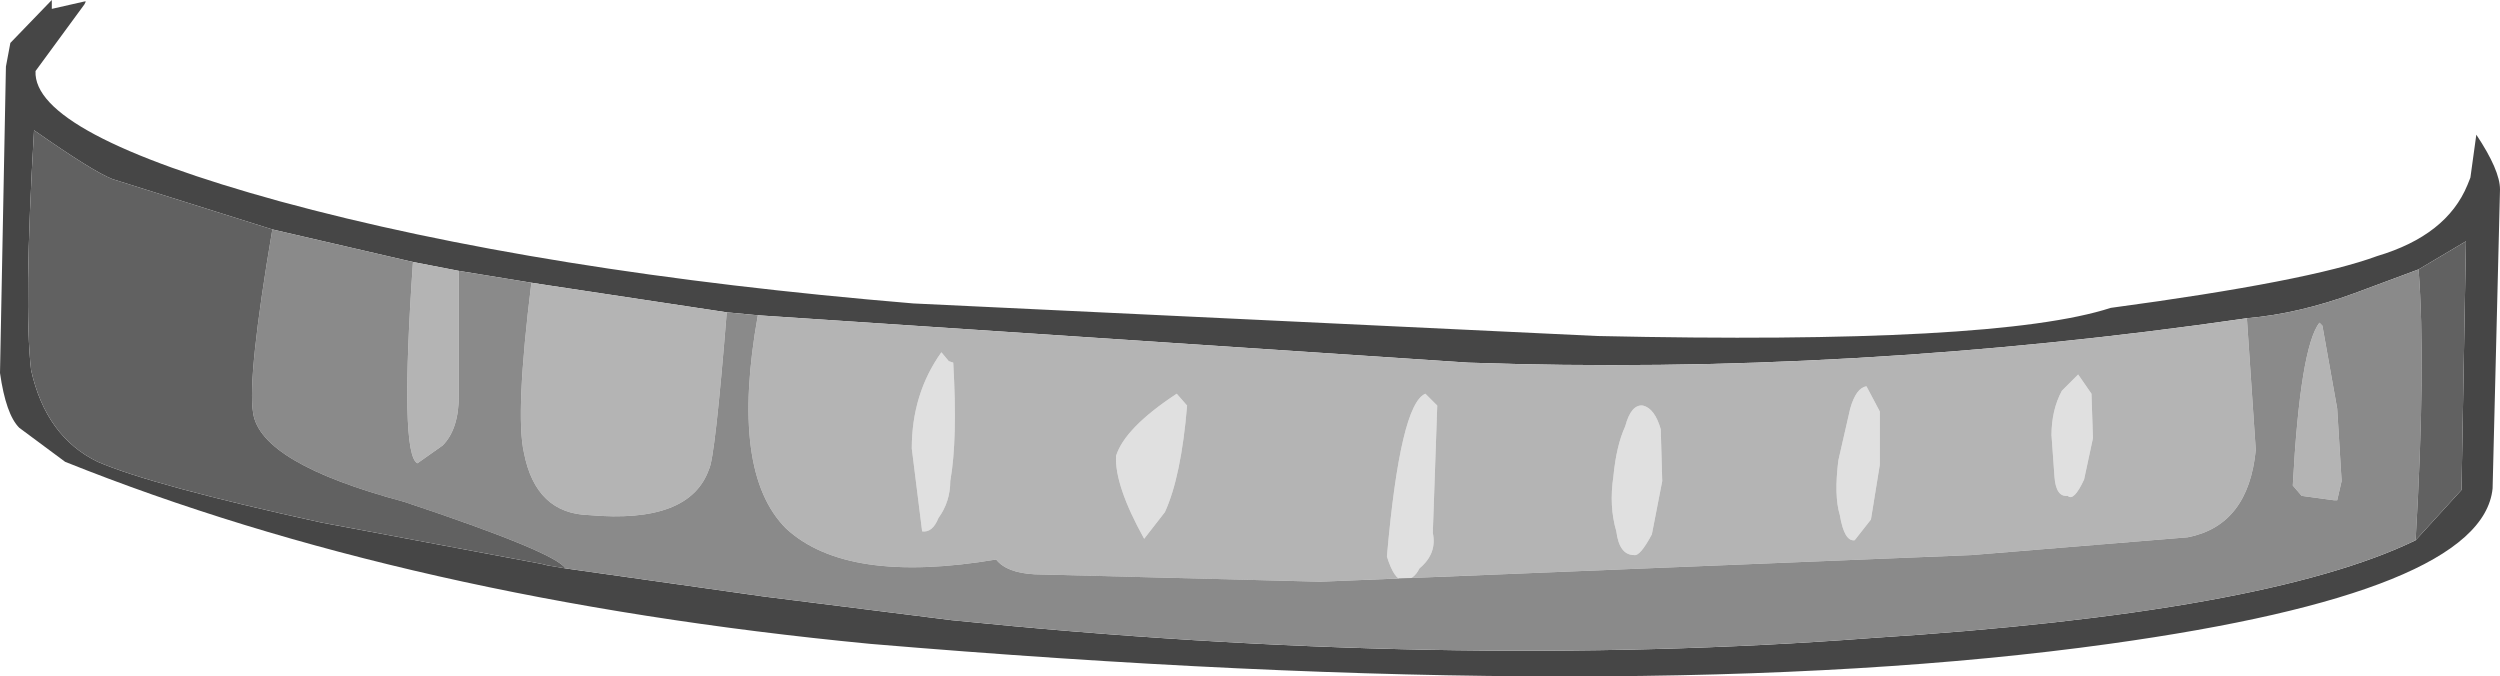 <?xml version="1.0" encoding="UTF-8" standalone="no"?>
<svg xmlns:ffdec="https://www.free-decompiler.com/flash" xmlns:xlink="http://www.w3.org/1999/xlink" ffdec:objectType="shape" height="22.85px" width="84.45px" xmlns="http://www.w3.org/2000/svg">
  <g transform="matrix(1.0, 0.0, 0.0, 1.0, 48.55, 56.7)">
    <path d="M35.1 -52.15 Q35.9 -50.95 35.9 -50.3 L35.65 -40.2 Q35.3 -36.7 22.7 -34.95 6.9 -32.75 -19.15 -34.95 -34.75 -36.45 -46.35 -41.1 L-47.9 -42.25 Q-48.35 -42.7 -48.55 -44.1 L-48.35 -54.45 -48.2 -55.25 -46.8 -56.7 -46.8 -56.4 -45.7 -56.65 -45.65 -56.65 -45.7 -56.55 -47.35 -54.3 Q-47.45 -52.2 -39.1 -49.9 -30.3 -47.5 -17.7 -46.45 L5.4 -45.35 Q18.9 -45.05 22.75 -46.3 29.45 -47.2 31.75 -48.05 34.1 -48.75 34.8 -50.45 L34.9 -50.7 35.1 -52.15 M33.15 -47.6 L31.0 -46.8 Q29.1 -46.1 27.35 -45.95 13.9 -44.0 1.05 -44.45 L-22.95 -46.05 -24.0 -46.15 -29.95 -47.05 -30.6 -47.15 -33.05 -47.55 -34.6 -47.85 -39.35 -48.95 -44.75 -50.65 Q-45.4 -50.9 -47.4 -52.3 -47.75 -46.35 -47.5 -44.2 -47.0 -41.95 -45.25 -41.1 -43.4 -40.3 -37.7 -39.05 L-30.25 -37.65 -30.05 -37.6 -29.45 -37.5 -22.75 -36.55 -16.4 -35.75 Q0.25 -34.05 14.7 -35.15 28.0 -36.0 33.05 -38.45 L34.6 -40.15 34.75 -48.55 33.15 -47.6" fill="#464646" fill-rule="evenodd" stroke="none"/>
    <path d="M5.95 -40.6 Q6.05 -41.65 6.35 -42.3 6.55 -43.05 6.95 -43.0 7.35 -42.9 7.55 -42.2 L7.6 -40.45 7.25 -38.65 Q6.85 -37.9 6.65 -37.95 6.15 -37.95 6.05 -38.75 5.8 -39.6 5.95 -40.6 M13.55 -41.15 L13.95 -42.9 Q14.15 -43.6 14.5 -43.65 L14.95 -42.8 14.95 -41.0 14.65 -39.15 14.1 -38.45 Q13.75 -38.4 13.6 -39.3 13.4 -39.95 13.55 -41.15 M20.75 -42.0 Q20.75 -42.85 21.1 -43.5 L21.65 -44.05 22.1 -43.4 22.15 -41.9 21.85 -40.5 Q21.5 -39.75 21.3 -39.95 20.9 -39.9 20.85 -40.6 L20.75 -42.0 M-17.4 -38.75 L-17.75 -41.55 Q-17.75 -43.4 -16.75 -44.8 L-16.5 -44.5 -16.35 -44.45 Q-16.2 -41.85 -16.45 -40.45 -16.45 -39.75 -16.85 -39.2 -17.05 -38.7 -17.4 -38.75 M-1.7 -37.9 Q-1.25 -43.05 -0.4 -43.4 L-0.1 -43.1 0.0 -43.0 -0.15 -38.7 Q0.0 -38.0 -0.6 -37.5 -0.8 -37.1 -1.15 -37.1 -1.45 -37.1 -1.7 -37.9 M-9.9 -38.5 Q-10.9 -40.3 -10.85 -41.3 -10.55 -42.25 -8.8 -43.4 L-8.45 -43.0 Q-8.65 -40.6 -9.2 -39.4 L-9.9 -38.5" fill="#e0e0e0" fill-rule="evenodd" stroke="none"/>
    <path d="M27.35 -45.95 L27.65 -41.5 Q27.4 -38.95 25.35 -38.55 L18.05 -37.95 -3.95 -37.05 -13.6 -37.3 Q-14.55 -37.35 -14.9 -37.8 -19.95 -36.95 -22.0 -38.85 -23.9 -40.75 -22.95 -46.05 L1.05 -44.45 Q13.9 -44.0 27.35 -45.95 M-24.0 -46.15 Q-24.4 -41.2 -24.6 -40.85 -25.25 -39.0 -28.65 -39.3 -30.45 -39.35 -30.85 -41.4 -31.15 -42.7 -30.6 -47.15 L-29.95 -47.05 -24.0 -46.15 M-33.05 -47.55 L-33.05 -43.35 Q-33.05 -42.2 -33.6 -41.65 L-34.45 -41.05 Q-35.05 -41.35 -34.6 -47.85 L-33.05 -47.55 M28.9 -40.3 Q29.15 -44.95 29.8 -45.8 L29.9 -45.7 30.4 -42.9 30.55 -40.45 30.4 -39.8 30.3 -39.8 29.2 -39.95 28.9 -40.3 M20.75 -42.0 L20.85 -40.6 Q20.9 -39.9 21.3 -39.95 21.5 -39.75 21.85 -40.5 L22.15 -41.9 22.1 -43.4 21.65 -44.05 21.1 -43.5 Q20.75 -42.85 20.75 -42.0 M13.55 -41.15 Q13.4 -39.95 13.6 -39.3 13.75 -38.4 14.1 -38.45 L14.65 -39.15 14.95 -41.0 14.95 -42.8 14.5 -43.65 Q14.15 -43.6 13.95 -42.9 L13.55 -41.15 M5.95 -40.6 Q5.8 -39.6 6.05 -38.75 6.15 -37.95 6.65 -37.95 6.85 -37.9 7.25 -38.65 L7.6 -40.45 7.55 -42.2 Q7.35 -42.9 6.95 -43.0 6.55 -43.05 6.35 -42.3 6.05 -41.65 5.95 -40.6 M-9.9 -38.5 L-9.2 -39.4 Q-8.65 -40.6 -8.45 -43.0 L-8.8 -43.4 Q-10.55 -42.25 -10.85 -41.3 -10.9 -40.3 -9.9 -38.5 M-1.7 -37.9 Q-1.45 -37.1 -1.15 -37.1 -0.8 -37.1 -0.6 -37.5 0.0 -38.0 -0.15 -38.7 L0.0 -43.0 -0.1 -43.1 -0.4 -43.4 Q-1.25 -43.05 -1.7 -37.9 M-17.4 -38.75 Q-17.05 -38.7 -16.85 -39.2 -16.45 -39.75 -16.45 -40.45 -16.2 -41.85 -16.35 -44.45 L-16.5 -44.5 -16.75 -44.8 Q-17.75 -43.4 -17.75 -41.55 L-17.4 -38.75" fill="#b4b4b4" fill-rule="evenodd" stroke="none"/>
    <path d="M27.35 -45.95 Q29.1 -46.1 31.0 -46.8 L33.15 -47.6 Q33.4 -44.35 33.05 -38.45 28.0 -36.0 14.7 -35.15 0.25 -34.05 -16.4 -35.75 L-22.75 -36.55 -29.45 -37.5 Q-29.8 -38.05 -34.9 -39.75 -39.75 -41.05 -40.0 -42.75 -40.2 -43.95 -39.35 -48.95 L-34.6 -47.85 Q-35.05 -41.35 -34.45 -41.05 L-33.6 -41.65 Q-33.05 -42.2 -33.05 -43.35 L-33.05 -47.55 -30.6 -47.15 Q-31.15 -42.7 -30.85 -41.4 -30.45 -39.35 -28.65 -39.3 -25.25 -39.0 -24.6 -40.85 -24.4 -41.2 -24.0 -46.15 L-22.95 -46.05 Q-23.9 -40.75 -22.0 -38.85 -19.95 -36.95 -14.9 -37.8 -14.55 -37.35 -13.6 -37.3 L-3.95 -37.05 18.05 -37.95 25.35 -38.55 Q27.4 -38.95 27.65 -41.5 L27.35 -45.95 M28.9 -40.3 L29.2 -39.95 30.3 -39.8 30.4 -39.8 30.55 -40.45 30.4 -42.9 29.9 -45.7 29.8 -45.8 Q29.15 -44.95 28.9 -40.3" fill="#8a8a8a" fill-rule="evenodd" stroke="none"/>
    <path d="M-39.35 -48.95 Q-40.2 -43.95 -40.0 -42.75 -39.75 -41.05 -34.9 -39.75 -29.8 -38.05 -29.45 -37.5 L-30.05 -37.6 -30.25 -37.65 -37.7 -39.05 Q-43.4 -40.3 -45.25 -41.1 -47.0 -41.95 -47.5 -44.2 -47.75 -46.35 -47.4 -52.3 -45.4 -50.9 -44.75 -50.65 L-39.35 -48.95 M33.05 -38.45 Q33.4 -44.35 33.15 -47.6 L34.75 -48.55 34.6 -40.15 33.05 -38.45" fill="#616161" fill-rule="evenodd" stroke="none"/>
  </g>
</svg>

